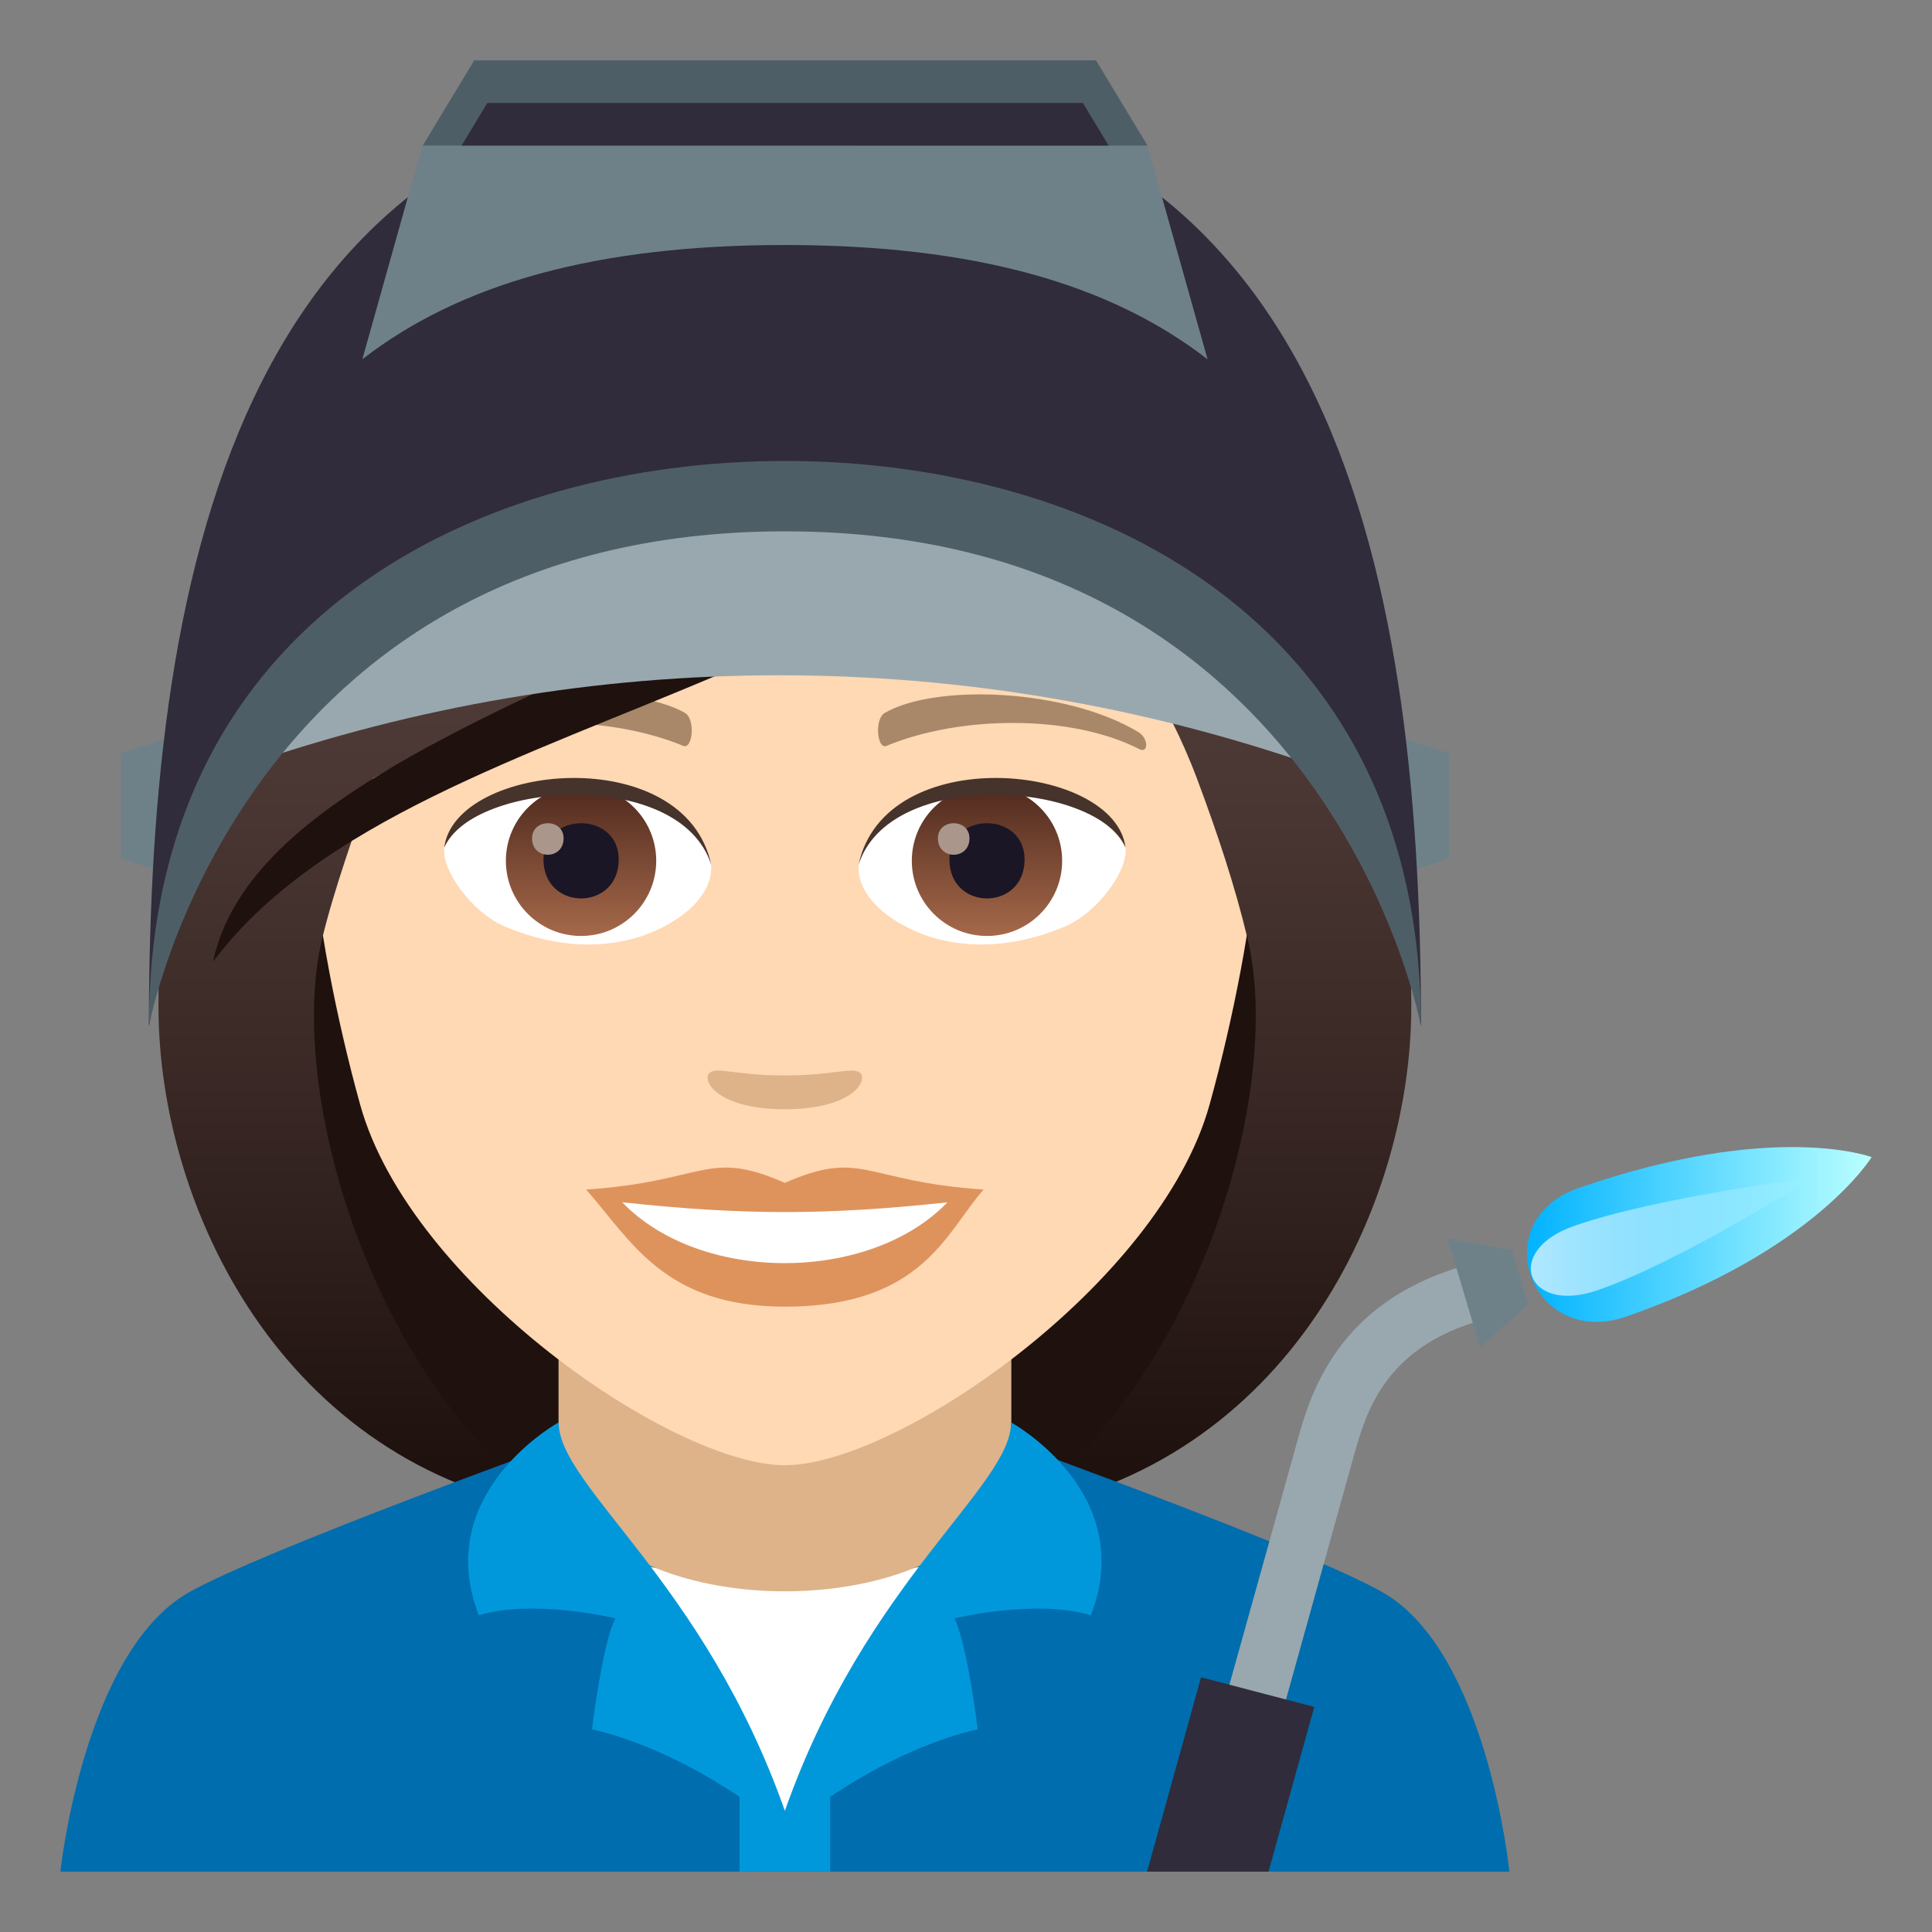 <?xml version="1.0" encoding="utf-8"?>
<!-- Generator: Adobe Illustrator 15.0.0, SVG Export Plug-In . SVG Version: 6.00 Build 0)  -->
<!DOCTYPE svg PUBLIC "-//W3C//DTD SVG 1.1//EN" "http://www.w3.org/Graphics/SVG/1.1/DTD/svg11.dtd">
<svg version="1.1" id="Layer_1" xmlns:x="http://ns.adobe.com/Extensibility/1.0/" xmlns:i="http://ns.adobe.com/AdobeIllustrator/10.0/" xmlns:graph="http://ns.adobe.com/Graphs/1.0/"
	 xmlns="http://www.w3.org/2000/svg" xmlns:xlink="http://www.w3.org/1999/xlink" xmlns:a="http://ns.adobe.com/AdobeSVGViewerExtensions/3.0/"
	 x="0px" y="0px" width="64px" height="64px" viewBox="0 0 64 64" enable-background="new 0 0 64 64" xml:space="preserve">
<rect x="0" y="0" width="64" height="64" fill="#808080" stroke="none"/>
<path fill="#1E110E" d="M33.582,50.056c15.168-6.066,11.65-20.477,11.65-20.477H6.766c0,0-3.516,14.41,11.648,20.477
	c0,0,3.035,0.758,7.584,0.758C30.549,50.813,33.582,50.056,33.582,50.056z"/>
<linearGradient id="SVGID_1_" gradientUnits="userSpaceOnUse" x1="40.166" y1="50.812" x2="40.166" y2="5.428">
	<stop  offset="0.05" style="stop-color:#1E110E"/>
	<stop  offset="0.233" style="stop-color:#31211E"/>
	<stop  offset="0.522" style="stop-color:#493632"/>
	<stop  offset="0.7" style="stop-color:#523E3A"/>
	<a:midPointStop  offset="0.05" style="stop-color:#1E110E"/>
	<a:midPointStop  offset="0.4" style="stop-color:#1E110E"/>
	<a:midPointStop  offset="0.7" style="stop-color:#523E3A"/>
</linearGradient>
<path fill="url(#SVGID_1_)" d="M41.332,31.118c1.172,4.932-1.553,14.6-7.75,18.938c9.102-1.518,13.168-10.111,13.168-16.705
	L41.332,31.118z"/>
<linearGradient id="SVGID_2_" gradientUnits="userSpaceOnUse" x1="1768.98" y1="50.812" x2="1768.98" y2="5.428" gradientTransform="matrix(-1 0 0 1 1780.814 0)">
	<stop  offset="0.05" style="stop-color:#1E110E"/>
	<stop  offset="0.233" style="stop-color:#31211E"/>
	<stop  offset="0.522" style="stop-color:#493632"/>
	<stop  offset="0.7" style="stop-color:#523E3A"/>
	<a:midPointStop  offset="0.05" style="stop-color:#1E110E"/>
	<a:midPointStop  offset="0.4" style="stop-color:#1E110E"/>
	<a:midPointStop  offset="0.7" style="stop-color:#523E3A"/>
</linearGradient>
<path fill="url(#SVGID_2_)" d="M10.666,31.118c-1.172,4.932,1.555,14.6,7.752,18.938C9.316,48.538,5.25,39.944,5.25,33.351
	L10.666,31.118z"/>
<path fill="#006DAE" d="M6.255,52.751c2.401-1.365,12.363-4.969,12.363-4.969h14.84c0,0,9.955,3.596,12.343,4.965
	C49.271,54.731,50,61.999,50,61.999H2C2,61.999,2.774,54.728,6.255,52.751z"/>
<rect x="24.5" y="54.483" fill="#0198DB" width="3" height="7.516"/>
<path fill="#FFFFFF" d="M32.239,51.433c-1.915,0.602-4.032,0.945-6.239,0.945c-2.205,0-4.326-0.344-6.239-0.945L26,60.257
	L32.239,51.433z"/>
<path fill="#DEB38A" d="M18.502,47.946c0,6.359,15,6.359,15,0c0-2.164,0-7.035,0-7.035h-15
	C18.502,40.911,18.502,45.782,18.502,47.946z"/>
<path fill="#0198DB" d="M33.494,47.118c0,2.123-4.815,5.254-7.494,12.869c-2.681-7.615-7.494-10.746-7.494-12.869
	c0,0-4.22,2.318-2.645,6.389c1.842-0.551,4.524,0.104,4.524,0.104c-0.431,0.836-0.774,3.672-0.774,3.672
	c3.439,0.801,6.389,3.35,6.389,3.35s2.949-2.549,6.387-3.35c0,0-0.344-2.836-0.773-3.672c0,0,2.684-0.654,4.523-0.104
	C37.714,49.437,33.494,47.118,33.494,47.118z"/>
<path fill="#FFD8B4" d="M26,7.591c-11.006,0-16.307,8.961-15.645,20.484c0.137,2.314,0.781,5.656,1.576,8.52
	C13.582,42.546,22.291,48.538,26,48.538c3.707,0,12.416-5.992,14.068-11.943c0.795-2.863,1.439-6.205,1.574-8.52
	C42.305,16.552,37.006,7.591,26,7.591z"/>
<path fill="#DE935D" d="M25.998,39.185c-2.578-1.135-2.6-0.047-6.58,0.221c1.494,1.697,2.594,3.879,6.578,3.879
	c4.574,0,5.348-2.479,6.586-3.879C28.596,39.138,28.58,38.05,25.998,39.185z"/>
<path fill="#FFFFFF" d="M20.613,39.827c2.6,2.705,8.205,2.67,10.771,0.002C27.383,40.259,24.615,40.259,20.613,39.827z"/>
<path fill="#A88868" d="M37.693,24.241c-2.391-1.426-6.68-1.6-8.377-0.629c-0.359,0.195-0.262,1.225,0.049,1.096
	c2.42-1.006,6.107-1.057,8.379,0.109C38.049,24.97,38.057,24.448,37.693,24.241z"/>
<path fill="#A88868" d="M14.305,24.241c2.391-1.426,6.678-1.6,8.379-0.629c0.359,0.195,0.264,1.225-0.049,1.096
	c-2.422-1.006-6.105-1.059-8.381,0.109C13.949,24.97,13.943,24.448,14.305,24.241z"/>
<path fill="#DEB38A" d="M28.473,35.526c-0.262-0.184-0.877,0.1-2.475,0.1c-1.596,0-2.211-0.283-2.473-0.1
	c-0.314,0.221,0.184,1.219,2.473,1.219S28.789,35.749,28.473,35.526z"/>
<path id="Path_890_" fill="#FFFFFF" d="M23.551,28.563c0.094,0.729-0.4,1.592-1.77,2.238c-0.869,0.412-2.678,0.896-5.055-0.107
	c-1.064-0.447-2.104-1.846-2.01-2.619C16.004,25.646,22.346,25.29,23.551,28.563z"/>
<linearGradient id="Oval_1_" gradientUnits="userSpaceOnUse" x1="-425.493" y1="477.545" x2="-425.493" y2="478.304" gradientTransform="matrix(6.57 0 0 -6.57 2814.78 3168.528)">
	<stop  offset="0" style="stop-color:#A6694A"/>
	<stop  offset="1" style="stop-color:#4F2A1E"/>
	<a:midPointStop  offset="0" style="stop-color:#A6694A"/>
	<a:midPointStop  offset="0.5" style="stop-color:#A6694A"/>
	<a:midPointStop  offset="1" style="stop-color:#4F2A1E"/>
</linearGradient>
<circle id="Oval_138_" fill="url(#Oval_1_)" cx="19.248" cy="28.515" r="2.49"/>
<path id="Path_889_" fill="#1A1626" d="M18.004,28.47c0,1.723,2.492,1.723,2.492,0C20.496,26.87,18.004,26.87,18.004,28.47z"/>
<path id="Path_888_" fill="#AB968C" d="M17.625,27.771c0,0.725,1.045,0.725,1.045,0C18.67,27.103,17.625,27.103,17.625,27.771z"/>
<path id="Path_887_" fill="#45332C" d="M23.563,28.659c-1.012-3.25-7.908-2.77-8.846-0.584
	C15.064,25.276,22.701,24.536,23.563,28.659z"/>
<path id="Path_886_" fill="#FFFFFF" d="M28.447,28.563c-0.092,0.729,0.402,1.592,1.771,2.238c0.869,0.412,2.678,0.896,5.055-0.107
	c1.066-0.447,2.104-1.846,2.01-2.619C35.996,25.646,29.654,25.29,28.447,28.563z"/>
<linearGradient id="Oval_2_" gradientUnits="userSpaceOnUse" x1="-426.145" y1="477.545" x2="-426.145" y2="478.304" gradientTransform="matrix(6.57 0 0 -6.57 2832.511 3168.528)">
	<stop  offset="0" style="stop-color:#A6694A"/>
	<stop  offset="1" style="stop-color:#4F2A1E"/>
	<a:midPointStop  offset="0" style="stop-color:#A6694A"/>
	<a:midPointStop  offset="0.5" style="stop-color:#A6694A"/>
	<a:midPointStop  offset="1" style="stop-color:#4F2A1E"/>
</linearGradient>
<circle id="Oval_137_" fill="url(#Oval_2_)" cx="32.695" cy="28.515" r="2.49"/>
<path id="Path_885_" fill="#1A1626" d="M31.451,28.47c0,1.723,2.49,1.723,2.49,0C33.941,26.87,31.451,26.87,31.451,28.47z"/>
<path id="Path_884_" fill="#AB968C" d="M31.07,27.771c0,0.725,1.045,0.725,1.045,0C32.115,27.103,31.07,27.103,31.07,27.771z"/>
<path id="Path_883_" fill="#45332C" d="M28.438,28.659c1.01-3.248,7.902-2.783,8.846-0.584
	C36.934,25.276,29.299,24.536,28.438,28.659z"/>
<linearGradient id="SVGID_3_" gradientUnits="userSpaceOnUse" x1="26" y1="50.81" x2="26" y2="5.427">
	<stop  offset="0.05" style="stop-color:#1E110E"/>
	<stop  offset="0.233" style="stop-color:#31211E"/>
	<stop  offset="0.522" style="stop-color:#493632"/>
	<stop  offset="0.7" style="stop-color:#523E3A"/>
	<a:midPointStop  offset="0.05" style="stop-color:#1E110E"/>
	<a:midPointStop  offset="0.4" style="stop-color:#1E110E"/>
	<a:midPointStop  offset="0.7" style="stop-color:#523E3A"/>
</linearGradient>
<path fill="url(#SVGID_3_)" d="M38.385,9.198c1.258-1.793-9.387-5.582-19.438-3.023C8.908,8.474,5.25,23.515,5.25,33.351
	c0.898,0.713,4.396-1.064,5.416-2.232c0.416-1.723,1.072-3.494,1.684-5.328c7.539-4.365,16.07-5.393,21.992-10.617
	c-0.758,2.275,3.256,5.145,5.309,10.617c0.664,1.773,1.26,3.553,1.682,5.328c1.674,1.539,3.014,2.268,5.418,2.232
	C46.75,25.032,42.41,8.038,38.385,9.198z"/>
<path fill="#1E110E" d="M7.059,31.854c6.943-9.246,27.438-8.619,31.326-22.656C30.834,20.979,8.955,22.966,7.059,31.854z"/>
<path fill="#99A8AE" d="M43.637,25.397c-11.585-4.037-24.064-4.037-35.647,0c-0.485-1.6-0.968-3.197-1.451-4.797
	c12.525-4.367,26.021-4.367,38.55,0C44.604,22.2,44.12,23.798,43.637,25.397z"/>
<polygon fill="#6E8189" points="4,24.944 4,28.44 6.183,29.124 6.183,24.261 "/>
<polygon fill="#6E8189" points="48,24.944 48,28.44 45.817,29.124 45.817,24.261 "/>
<path fill="#302C3B" d="M47.072,33.999c0-15.33-3.023-31.318-21.07-31.318c-18.048,0-21.069,15.988-21.069,31.318
	c0,0,3.021-18.662,21.069-18.662C44.05,15.337,47.072,33.999,47.072,33.999z"/>
<path fill="#6E8189" d="M26,8.116c6.258,0,10.764,1.277,14.002,3.787l-1.989-7.08c-12.011-2.822-24.023,0-24.023,0l-1.987,7.078
	C15.236,9.394,19.744,8.116,26,8.116z"/>
<polygon fill="#4E5E67" points="38.013,4.823 36.308,2.001 15.709,2.001 14.004,4.821 "/>
<polygon fill="#302C3B" points="36.726,4.823 35.872,3.411 16.143,3.411 15.29,4.823 "/>
<path fill="#4E5E67" d="M47.072,33.999c0-13.688-11.139-18.729-21.07-18.729c-9.93,0-21.069,5.041-21.069,18.729
	c0,0,3.021-16.398,21.069-16.398C44.05,17.601,47.072,33.999,47.072,33.999z"/>
<path fill="#99A8AE" d="M42.307,57.351l-1.875-0.49l2.535-9.092c0.418-1.516,1.299-4.672,5.639-5.867l0.533,1.813
	c-3.287,0.902-3.895,3.094-4.301,4.543L42.307,57.351z"/>
<linearGradient id="SVGID_4_" gradientUnits="userSpaceOnUse" x1="50.585" y1="40.895" x2="62" y2="40.895">
	<stop  offset="0" style="stop-color:#01B3FF"/>
	<stop  offset="1" style="stop-color:#BAFFFF"/>
	<a:midPointStop  offset="0" style="stop-color:#01B3FF"/>
	<a:midPointStop  offset="0.5" style="stop-color:#01B3FF"/>
	<a:midPointStop  offset="1" style="stop-color:#BAFFFF"/>
</linearGradient>
<path fill="url(#SVGID_4_)" d="M62,38.331c0,0-3.223-1.223-9.705,1.023c-3.141,1.096-1.564,5.348,1.578,4.258
	C60.104,41.448,62,38.331,62,38.331z"/>
<linearGradient id="SVGID_5_" gradientUnits="userSpaceOnUse" x1="50.711" y1="40.971" x2="60.031" y2="40.971">
	<stop  offset="0" style="stop-color:#FFFFFF;stop-opacity:0.69"/>
	<stop  offset="1" style="stop-color:#FFFFFF;stop-opacity:0"/>
	<a:midPointStop  offset="0" style="stop-color:#FFFFFF;stop-opacity:0.69"/>
	<a:midPointStop  offset="0.5" style="stop-color:#FFFFFF;stop-opacity:0.69"/>
	<a:midPointStop  offset="1" style="stop-color:#FFFFFF;stop-opacity:0"/>
</linearGradient>
<path fill="url(#SVGID_5_)" d="M52.939,42.735c-2.381,0.836-3.172-1.303-0.787-2.127c2.783-0.969,7.879-1.594,7.879-1.594
	S55.725,41.767,52.939,42.735"/>
<polygon fill="#6E8189" points="49.033,44.642 47.951,41.022 50.084,41.403 50.629,43.21 "/>
<polygon fill="#302C3B" points="42.021,61.999 43.537,56.544 39.787,55.562 38,61.999 "/>
</svg>
